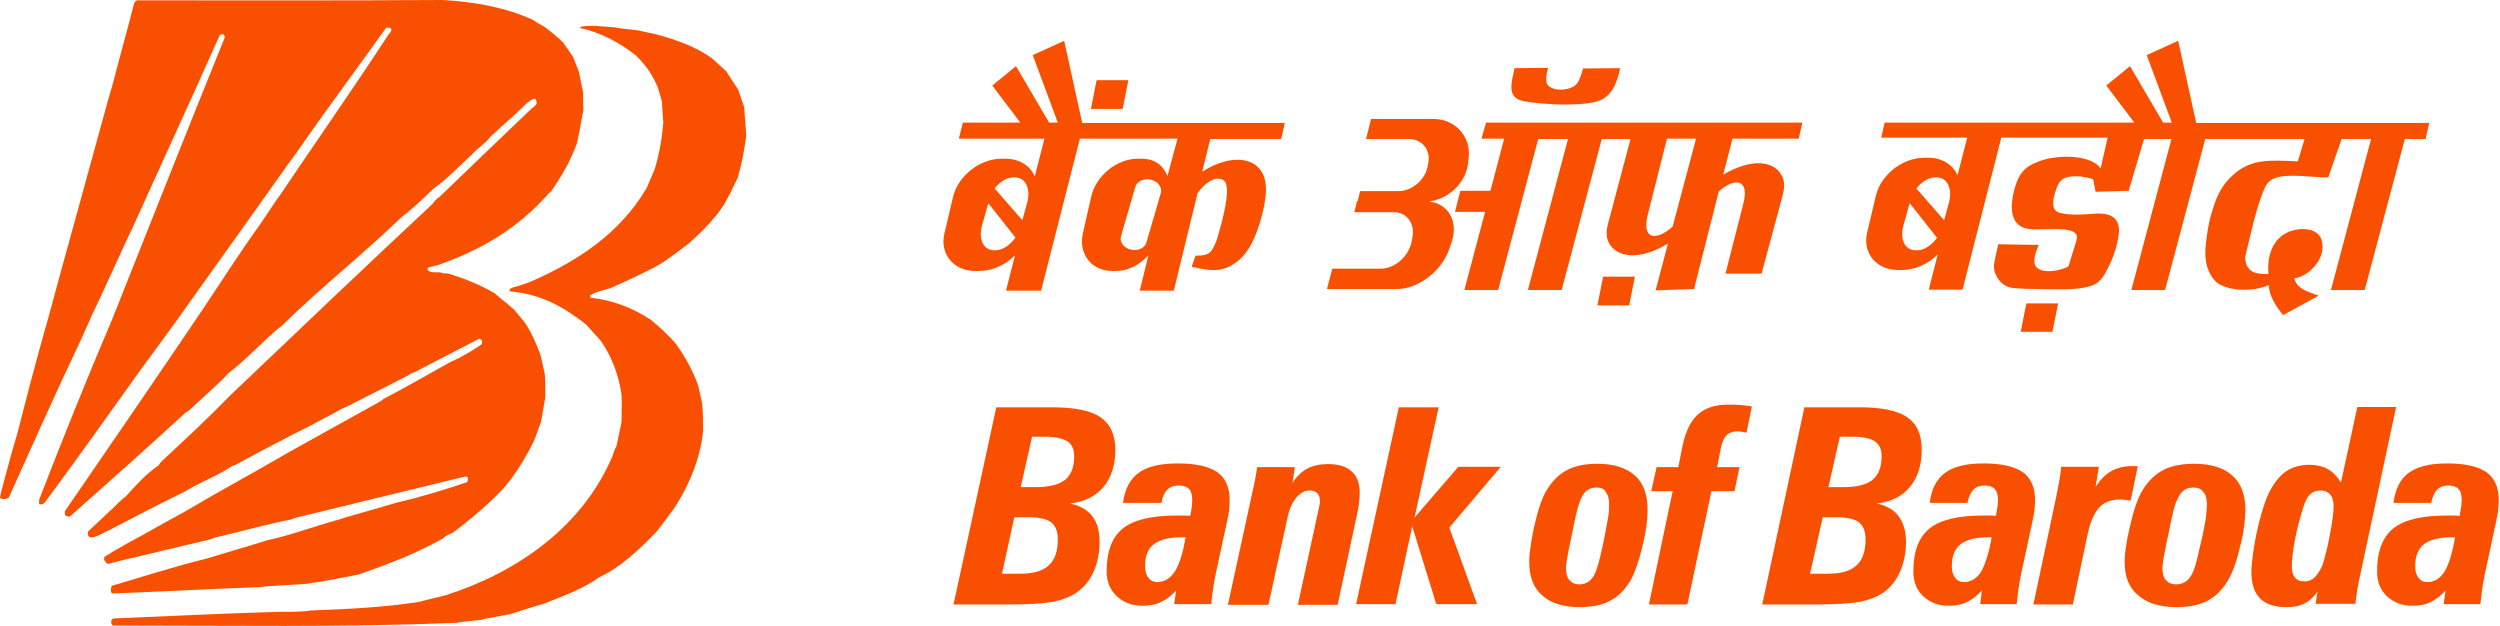 <svg width="679" height="170" viewBox="0 0 679 170" fill="none" xmlns="http://www.w3.org/2000/svg">
<path d="M666.771 145.926H665.863C662.413 145.926 659.961 146.561 658.326 147.832C656.783 149.102 655.966 151.008 655.966 153.73C655.966 155.092 656.238 156.181 656.874 156.907C657.418 157.723 658.236 158.086 659.325 158.086C661.232 158.086 662.776 157.088 664.047 155.092C665.228 152.914 666.136 149.919 666.771 145.926ZM664.229 160.355C662.957 161.807 661.595 162.805 660.143 163.531C658.69 164.257 657.055 164.53 655.239 164.53C652.424 164.53 650.063 163.622 648.247 161.898C646.431 160.174 645.614 157.905 645.614 155.182C645.614 149.828 647.067 145.926 649.972 143.566C652.878 141.207 657.691 140.027 664.32 140.027C665.318 140.027 666.045 140.027 666.59 140.027C667.134 140.027 667.588 140.027 668.042 140.118C668.224 138.938 668.406 138.031 668.496 137.305C668.587 136.579 668.587 136.034 668.587 135.671C668.587 134.401 668.315 133.402 667.679 132.767C667.044 132.132 666.136 131.86 664.955 131.86C663.684 131.86 662.685 132.223 661.868 133.039C661.141 133.856 660.597 135.036 660.324 136.579H650.063C650.517 132.858 651.879 130.135 654.24 128.411C656.601 126.687 660.052 125.87 664.683 125.87C669.495 125.87 673.037 126.687 675.307 128.23C677.577 129.863 678.666 132.404 678.666 135.853C678.666 136.76 678.576 137.668 678.485 138.757C678.303 139.846 678.122 140.935 677.849 142.114L674.762 156.453C674.49 157.723 674.308 158.994 674.126 160.264C673.945 161.535 673.854 162.715 673.672 164.076H663.684L664.229 160.355ZM629.451 160.627C628.452 162.079 627.272 163.259 625.91 163.894C624.547 164.62 622.913 164.893 620.915 164.893C617.737 164.893 615.376 164.076 613.833 162.533C612.289 160.99 611.472 158.54 611.472 155.273C611.472 154.003 611.653 152.369 611.926 150.373C612.198 148.376 612.561 146.198 613.106 143.839C613.651 141.298 614.287 139.12 614.922 137.214C615.558 135.308 616.194 133.765 616.92 132.586C618.191 130.408 619.644 128.774 621.279 127.776C622.913 126.778 624.911 126.233 627.181 126.233C629.088 126.233 630.722 126.596 632.084 127.322C633.446 128.048 634.718 129.319 635.807 131.043L640.257 110.533H650.79L640.62 158.086C640.438 158.812 640.347 159.72 640.166 160.718C639.984 161.716 639.893 162.805 639.712 163.985H628.906L629.451 160.627ZM630.268 133.221C629.088 133.221 628.18 133.584 627.453 134.219C626.727 134.854 626.091 136.125 625.546 137.849C624.638 140.844 623.821 143.748 623.276 146.743C622.731 149.647 622.459 152.006 622.459 153.821C622.459 155.182 622.731 156.181 623.367 156.907C623.912 157.633 624.82 157.905 626 157.905C626.999 157.905 627.816 157.542 628.543 156.907C629.269 156.271 629.996 155.182 630.631 153.821C630.995 153.004 631.267 151.915 631.63 150.554C631.993 149.193 632.357 147.559 632.72 145.654C633.083 143.748 633.355 142.114 633.537 140.753C633.719 139.392 633.809 138.303 633.809 137.486C633.809 136.034 633.446 135.036 632.901 134.31C632.266 133.584 631.358 133.221 630.268 133.221ZM595.672 132.404C594.491 132.404 593.583 132.767 592.857 133.402C592.131 134.038 591.495 135.127 590.95 136.579C590.769 137.032 590.587 137.668 590.315 138.666C590.042 139.664 589.86 140.662 589.588 141.933C589.406 142.659 589.225 143.657 588.952 145.018C587.863 150.01 587.318 153.095 587.318 154.184C587.318 155.636 587.59 156.816 588.226 157.542C588.862 158.268 589.77 158.722 591.041 158.722C592.221 158.722 593.129 158.359 593.947 157.723C594.764 157.088 595.4 155.999 595.944 154.547C596.217 153.73 596.58 152.551 596.943 150.917C597.306 149.284 597.76 147.469 598.214 145.472C598.578 143.566 598.941 141.933 599.122 140.481C599.304 139.029 599.395 137.849 599.395 136.942C599.395 135.49 599.122 134.401 598.487 133.675C597.851 132.767 596.943 132.404 595.672 132.404ZM577.057 152.641C577.057 151.462 577.148 150.1 577.42 148.558C577.602 147.015 577.965 145.2 578.419 143.294C578.964 140.935 579.509 138.847 580.145 137.032C580.78 135.217 581.507 133.765 582.142 132.767C583.686 130.408 585.502 128.683 587.681 127.594C589.861 126.505 592.585 125.961 595.944 125.961C600.485 125.961 603.935 127.05 606.296 129.137C608.657 131.224 609.837 134.401 609.837 138.394C609.837 139.664 609.746 141.025 609.565 142.477C609.383 144.02 609.111 145.654 608.657 147.469C608.112 149.828 607.567 151.825 606.932 153.64C606.296 155.455 605.57 156.997 604.843 158.086C603.39 160.446 601.483 162.17 599.395 163.259C597.216 164.348 594.491 164.893 591.132 164.893C586.592 164.893 583.141 163.804 580.78 161.716C578.238 159.72 577.057 156.634 577.057 152.641ZM552.268 164.167L558.442 135.036C558.715 133.675 558.987 132.223 559.26 130.861C559.532 129.5 559.714 128.139 559.804 126.778H570.065L569.157 132.223C570.429 130.317 571.791 128.865 573.425 127.957C575.059 127.05 576.876 126.596 579.055 126.596C579.509 126.596 579.781 126.596 580.054 126.596C580.235 126.596 580.508 126.596 580.599 126.687L578.692 135.943C578.601 135.943 578.601 135.943 578.51 135.943C577.239 135.762 576.422 135.671 575.877 135.671C573.425 135.671 571.427 136.397 570.156 137.849C568.794 139.301 567.704 141.751 566.978 145.2L562.983 164.167H552.268ZM540.917 145.926H540.009C536.559 145.926 534.107 146.561 532.473 147.832C530.929 149.102 530.112 151.008 530.112 153.73C530.112 155.092 530.384 156.181 531.02 156.907C531.565 157.723 532.382 158.086 533.471 158.086C535.378 158.086 536.922 157.088 538.193 155.092C539.283 152.914 540.282 149.919 540.917 145.926ZM538.284 160.355C537.013 161.807 535.651 162.805 534.198 163.531C532.745 164.257 531.111 164.53 529.294 164.53C526.48 164.53 524.119 163.622 522.303 161.898C520.487 160.174 519.669 157.905 519.669 155.182C519.669 149.828 521.122 145.926 524.028 143.566C526.934 141.207 531.746 140.027 538.375 140.027C539.374 140.027 540.1 140.027 540.645 140.027C541.19 140.027 541.644 140.027 542.098 140.118C542.279 138.938 542.461 138.031 542.552 137.305C542.643 136.579 542.643 136.034 542.643 135.671C542.643 134.401 542.37 133.402 541.735 132.767C541.099 132.132 540.191 131.86 539.01 131.86C537.739 131.86 536.74 132.223 535.923 133.039C535.197 133.856 534.652 135.036 534.379 136.579H524.119C524.573 132.858 525.935 130.135 528.296 128.411C530.657 126.687 534.107 125.87 538.738 125.87C543.551 125.87 547.092 126.687 549.362 128.23C551.632 129.863 552.722 132.404 552.722 135.853C552.722 136.76 552.631 137.668 552.54 138.757C552.359 139.846 552.177 140.935 551.905 142.114L548.817 156.453C548.545 157.723 548.363 158.994 548.182 160.264C548 161.535 547.909 162.715 547.728 164.076H537.83L538.284 160.355ZM478.626 164.167L490.067 110.624H505.141C511.134 110.624 515.402 111.532 518.035 113.347C520.668 115.162 521.939 118.066 521.939 122.149C521.939 126.324 520.85 129.682 518.761 132.223C516.673 134.764 513.676 136.306 509.681 136.76C512.405 137.305 514.403 138.484 515.674 140.209C516.945 141.933 517.672 144.292 517.672 147.196C517.672 150.1 517.127 152.823 516.037 155.273C514.947 157.723 513.495 159.538 511.588 160.9C509.863 162.079 507.774 162.896 505.232 163.441C502.78 163.894 498.694 164.167 493.064 164.167H478.626ZM491.611 155.818H496.514C500.056 155.818 502.598 155.092 504.233 153.549C505.867 152.097 506.684 149.737 506.684 146.47C506.684 144.292 506.049 142.75 504.868 141.842C503.688 140.935 501.599 140.481 498.694 140.481H495.061L491.611 155.818ZM496.605 132.313H500.51C504.233 132.313 506.957 131.678 508.591 130.317C510.226 128.956 511.043 126.868 511.043 123.874C511.043 121.968 510.407 120.697 509.227 119.881C508.046 119.064 505.958 118.61 503.143 118.61H499.692L496.605 132.313ZM447.844 164.167L454.291 133.402H448.479L449.932 126.868H455.834L456.924 121.333C457.741 117.34 459.103 114.436 461.101 112.621C463.099 110.806 465.823 109.898 469.273 109.898C470.363 109.898 471.453 109.898 472.542 109.989C473.632 110.08 474.721 110.17 475.811 110.352L474.358 117.521C473.813 117.43 473.269 117.34 472.905 117.249C472.542 117.158 472.179 117.158 471.907 117.158C470.635 117.158 469.636 117.521 469.001 118.156C468.274 118.792 467.82 119.881 467.457 121.333L466.368 126.868H472.451L471.089 133.402H464.824L458.286 164.167H447.844ZM433.587 132.404C432.498 132.404 431.499 132.767 430.773 133.402C430.046 134.038 429.41 135.127 428.956 136.579C428.775 137.032 428.593 137.668 428.321 138.666C428.048 139.664 427.867 140.662 427.594 141.933C427.413 142.659 427.231 143.657 426.959 145.018C425.869 150.01 425.324 153.095 425.324 154.184C425.324 155.636 425.597 156.816 426.232 157.542C426.868 158.268 427.776 158.722 428.956 158.722C430.046 158.722 431.045 158.359 431.771 157.723C432.498 157.088 433.224 155.999 433.678 154.547C433.951 153.73 434.314 152.551 434.677 150.917C435.04 149.284 435.494 147.469 435.858 145.472C436.221 143.566 436.493 141.933 436.766 140.481C437.038 139.029 437.038 137.849 437.038 136.942C437.038 135.49 436.766 134.401 436.13 133.675C435.767 132.767 434.859 132.404 433.587 132.404ZM415.336 152.641C415.336 151.462 415.427 150.1 415.699 148.558C415.881 147.015 416.244 145.2 416.607 143.294C417.152 140.935 417.697 138.847 418.332 137.032C418.968 135.217 419.604 133.765 420.33 132.767C421.783 130.408 423.599 128.683 425.778 127.594C427.867 126.505 430.591 125.961 433.86 125.961C438.309 125.961 441.669 127.05 444.03 129.137C446.391 131.224 447.48 134.401 447.48 138.394C447.48 139.664 447.39 141.025 447.208 142.477C447.026 144.02 446.754 145.654 446.3 147.469C445.755 149.828 445.21 151.825 444.575 153.64C443.939 155.455 443.303 156.997 442.577 158.086C441.124 160.446 439.308 162.17 437.129 163.259C435.04 164.348 432.316 164.893 429.047 164.893C424.598 164.893 421.147 163.804 418.877 161.716C416.516 159.72 415.336 156.634 415.336 152.641ZM368.3 164.167L379.922 110.624H390.728L384.19 140.572L396.086 126.778H407.618L393.634 143.294L401.171 164.076H390.092L383.555 142.931L379.014 164.076H368.3V164.167ZM333.522 164.167L340.15 133.675C340.514 132.132 340.786 130.771 340.968 129.772C341.149 128.683 341.331 127.776 341.422 126.868H351.683L351.047 131.134C352.227 129.319 353.589 128.048 355.133 127.231C356.677 126.415 358.584 126.052 360.763 126.052C363.578 126.052 365.666 126.687 367.119 128.048C368.572 129.319 369.298 131.315 369.298 133.856C369.298 134.764 369.208 135.671 369.117 136.488C369.026 137.305 368.935 138.121 368.754 138.847L363.305 164.257H352.5L358.039 138.757C358.22 138.031 358.311 137.395 358.402 137.032C358.493 136.669 358.493 136.306 358.493 136.125C358.493 135.127 358.22 134.401 357.766 133.947C357.312 133.493 356.586 133.221 355.678 133.221C354.316 133.221 353.045 133.947 351.955 135.308C350.865 136.669 350.048 138.575 349.594 141.025L344.509 164.257H333.522V164.167ZM321.99 145.926H320.991C317.54 145.926 314.998 146.561 313.363 147.832C311.729 149.102 311.003 151.008 311.003 153.73C311.003 155.092 311.275 156.181 311.911 156.907C312.455 157.723 313.363 158.086 314.362 158.086C316.269 158.086 317.904 157.088 319.175 155.092C320.446 152.914 321.354 149.919 321.99 145.926ZM319.447 160.355C318.176 161.807 316.814 162.805 315.27 163.531C313.817 164.257 312.092 164.53 310.367 164.53C307.461 164.53 305.1 163.622 303.284 161.898C301.468 160.174 300.56 157.905 300.56 155.182C300.56 149.828 302.013 145.926 304.919 143.566C307.824 141.207 312.728 140.027 319.447 140.027C320.446 140.027 321.173 140.027 321.717 140.027C322.262 140.027 322.716 140.027 323.261 140.118C323.533 138.938 323.624 138.031 323.715 137.305C323.806 136.579 323.806 136.034 323.806 135.671C323.806 134.401 323.533 133.402 322.898 132.767C322.262 132.132 321.354 131.86 320.083 131.86C318.812 131.86 317.813 132.223 316.996 133.039C316.178 133.856 315.724 135.036 315.452 136.579H305.009C305.463 132.858 306.916 130.135 309.277 128.411C311.638 126.687 315.179 125.87 319.901 125.87C324.805 125.87 328.346 126.687 330.616 128.23C332.886 129.863 333.976 132.404 333.976 135.853C333.976 136.76 333.885 137.668 333.794 138.757C333.613 139.846 333.431 140.935 333.159 142.114L330.071 156.453C329.799 157.723 329.617 158.994 329.436 160.264C329.254 161.535 329.072 162.715 328.982 164.076H318.902L319.447 160.355ZM258.972 164.167L270.595 110.624H285.85C291.934 110.624 296.292 111.532 298.926 113.347C301.559 115.162 302.921 118.066 302.921 122.149C302.921 126.324 301.831 129.682 299.743 132.223C297.654 134.764 294.567 136.306 290.572 136.76C293.296 137.305 295.384 138.484 296.656 140.209C298.018 141.933 298.653 144.292 298.653 147.196C298.653 150.1 298.108 152.823 297.019 155.273C295.929 157.723 294.385 159.538 292.479 160.9C290.753 162.079 288.665 162.896 286.122 163.441C283.58 163.894 279.494 164.167 273.773 164.167H258.972ZM272.139 155.818H277.042C280.583 155.818 283.217 155.092 284.851 153.549C286.486 152.097 287.303 149.737 287.303 146.47C287.303 144.292 286.667 142.75 285.487 141.842C284.215 140.935 282.218 140.481 279.221 140.481H275.498L272.139 155.818ZM277.224 132.313H281.128C284.851 132.313 287.575 131.678 289.3 130.317C290.935 128.956 291.752 126.868 291.752 123.874C291.752 121.968 291.117 120.697 289.936 119.881C288.665 119.064 286.667 118.61 283.761 118.61H280.311L277.224 132.313Z" fill="#F94F00"/>
<path fill-rule="evenodd" clip-rule="evenodd" d="M550.361 82.401H558.987L557.444 90.115H548.817L550.361 82.401ZM526.207 64.433C524.754 66.52 522.666 67.972 520.759 67.972H520.214C517.399 67.972 515.946 64.977 516.945 61.347L518.67 55.176L526.116 64.614L526.207 64.433ZM525.571 48.188H526.026C528.84 48.188 530.293 51.183 529.385 54.813L528.023 59.804L520.486 51.183C521.939 49.368 523.755 48.188 525.571 48.188ZM511.86 33.305H579.69L572.063 23.232L578.51 17.968L587.5 33.305H589.86L583.05 14.974L591.586 11.072L596.489 33.396H659.779L658.78 37.752H653.151L642.254 78.771H633.083L643.979 37.752H635.989L632.357 48.188C628.452 48.188 622.913 47.281 619.19 48.007C616.012 48.642 615.376 50.185 614.377 52.816C612.289 58.443 611.199 64.07 609.746 69.968C610.11 73.78 612.198 74.506 616.103 74.415C615.74 70.603 616.648 65.34 621.188 63.162C624.184 61.71 629.451 61.619 630.541 65.159C632.084 70.24 626.818 75.232 623.095 75.595C624.093 78.68 626.364 78.953 629.723 80.314L620.098 85.577C617.919 82.945 616.284 80.223 616.194 77.41C612.743 79.043 606.841 79.225 603.209 77.41C602.391 77.047 601.574 76.412 600.848 75.323C599.304 73.144 598.759 70.331 599.032 66.974C599.395 63.616 599.849 60.258 600.939 56.991C602.119 53.089 603.481 50.185 606.568 47.462C611.381 43.106 616.466 43.469 624.093 43.832L625.91 37.752H598.941L588.044 78.771H578.873L589.77 37.752H582.324L578.147 51.818L569.157 52.09L568.522 48.733C566.796 48.007 563.891 47.644 561.984 48.007C559.441 48.461 558.896 50.003 558.17 52.272C557.444 54.541 557.262 56.991 558.987 57.626C561.802 58.715 566.706 58.171 569.611 57.989C573.425 57.898 575.695 59.35 575.513 62.98C575.15 66.701 573.97 70.059 572.335 73.144C571.337 75.232 570.156 76.775 568.522 77.41C564.617 79.043 557.534 78.499 553.357 78.499C551.087 78.499 548.908 78.408 546.82 78.227C545.912 78.136 545.094 77.864 544.277 77.319C543.551 76.865 542.915 76.139 542.37 75.232C541.281 73.235 541.462 72.055 541.916 69.968L542.733 66.338L553.721 66.52C552.54 69.242 552.177 71.239 552.903 72.328C554.447 74.597 559.986 73.507 561.802 72.328L563.981 65.249C564.435 63.616 563.437 62.89 561.984 62.527C559.986 62.073 557.716 62.255 555.718 62.255C553.539 62.255 550.542 62.617 548.636 61.347C545.457 59.26 546.275 53.815 547.455 50.276C548.454 47.281 549.725 45.556 552.631 44.286C558.806 41.473 568.522 42.199 570.519 45.829L572.426 37.389H543.551L533.017 78.68H523.846L526.298 69.061C523.755 71.692 520.123 73.326 516.491 73.326H515.492C509.59 73.326 505.776 68.698 507.138 63.071L509.499 53.089C510.861 47.462 516.764 42.834 522.666 42.834H523.665C527.478 42.834 530.475 44.74 531.655 47.644L534.289 37.389H510.952L511.86 33.305ZM411.341 18.513L420.512 18.422C420.058 19.511 419.604 22.052 420.33 23.05C421.692 24.866 426.505 24.775 428.23 22.778C428.956 21.962 429.683 19.693 429.955 18.604L440.034 18.513C439.126 22.96 437.492 26.68 433.315 27.679C428.412 28.858 418.968 28.405 413.974 27.497C409.07 26.59 410.523 22.597 411.341 18.513ZM435.403 75.141H444.03L442.486 82.945H433.86L435.403 75.141ZM460.647 37.661H452.747L447.662 57.808C445.574 65.249 449.932 65.522 454.291 61.529L460.647 37.661ZM403.622 33.305H489.522L488.524 37.661H470.544L468.002 47.462C476.174 42.653 481.986 43.923 483.893 47.644C485.255 50.185 484.256 52.544 483.62 55.085L478.444 74.324H468.638L473.359 55.811C475.448 48.461 471.18 48.097 466.822 52L460.102 78.499L449.66 78.862L453.019 66.157C444.847 71.057 439.036 69.696 437.038 66.066C435.676 63.525 436.675 61.166 437.31 58.624L442.849 37.752H435.04L424.144 78.771H414.973L425.869 37.752H417.788L406.891 78.771H397.72L403.35 57.535H395.177L396.63 51.818H404.803L408.526 37.661H402.351L403.622 33.305ZM387.913 54.722C393.271 55.176 396.176 59.986 394.269 65.794L393.725 67.337C391.818 73.417 385.371 78.499 379.378 78.499H360.4L361.853 72.963H375.11C378.742 72.963 382.465 69.787 383.373 65.794L383.555 64.796C384.463 60.893 382.193 57.626 378.56 57.626H367.846L368.572 54.632L387.913 54.722ZM387.822 54.722C387.641 54.722 387.459 54.722 387.368 54.722C387.55 54.722 387.732 54.722 387.822 54.722ZM388.095 54.722C393.452 54.087 398.174 49.64 398.719 44.286L398.9 42.834C399.536 37.026 395.177 32.307 389.275 32.307H372.386L371.024 37.752H382.647C386.279 37.752 388.64 40.747 387.913 44.377L387.732 45.284C387.005 48.914 383.464 51.909 379.832 51.909H369.389L368.754 54.632L388.095 54.722ZM312.637 48.824C314.544 49.277 315.724 50.911 315.27 52.453L311.366 65.885C310.912 67.427 309.005 68.244 307.098 67.79C305.191 67.337 304.011 65.703 304.465 64.16L308.369 50.729C308.823 49.187 310.73 48.37 312.637 48.824ZM297.836 21.78H306.462L304.919 29.584H296.292L297.836 21.78ZM275.861 64.433C274.409 66.52 272.32 67.972 270.413 67.972H269.959C267.144 67.972 265.691 64.977 266.69 61.347L268.416 55.176L275.861 64.614V64.433ZM275.226 48.188H275.68C278.495 48.188 279.948 51.183 279.04 54.813L277.678 59.804L270.141 51.183C271.594 49.368 273.41 48.188 275.226 48.188ZM261.514 33.305H277.133L269.505 23.232L275.952 17.968L284.942 33.305H287.303L280.492 14.974L289.028 11.072L293.931 33.396H348.958L347.96 37.752H328.709L326.53 46.645C335.156 41.019 344.691 42.471 343.783 52.816C343.419 56.719 342.057 61.619 340.423 65.159C339.061 68.153 337.245 70.331 334.975 71.783C331.343 74.052 328.437 73.417 324.805 72.691C323.624 72.509 323.533 72.691 323.987 71.511L324.532 69.968C324.714 69.333 324.714 69.424 325.349 69.424C326.257 69.424 327.166 69.333 327.983 68.97C329.345 68.335 330.344 65.885 331.07 63.162C331.797 60.53 334.248 52 332.795 49.459C332.16 48.37 330.253 48.188 328.618 49.187C327.166 50.094 326.076 51.274 325.259 52.453L318.812 78.953H309.55L311.911 69.333C309.459 71.965 306.462 73.598 303.103 73.598H302.104C296.474 73.598 292.842 68.97 294.113 63.343L296.383 53.361C297.654 47.734 303.375 43.106 309.005 43.106H310.004C313.727 43.106 315.906 44.921 317.086 47.825L319.81 37.661H293.296L282.763 78.953H273.228L275.68 69.333C273.137 71.965 269.505 73.598 265.873 73.598H264.874C258.972 73.598 255.158 68.97 256.52 63.343L258.881 53.361C260.243 47.734 266.145 43.106 272.048 43.106H273.047C276.86 43.106 279.857 45.012 281.037 47.916L283.671 37.661H260.425L261.514 33.305Z" fill="#F94F00"/>
<path fill-rule="evenodd" clip-rule="evenodd" d="M158.452 29.766C157.454 35.302 157.454 35.302 156.727 38.841C154.911 43.832 152.55 47.825 149.554 52.181C149.372 52.272 149.281 52.363 149.1 52.453C140.746 61.982 130.757 67.881 118.771 72.055C116.41 72.6 116.41 72.6 116.138 72.781V73.326C116.955 74.143 118.499 73.961 119.498 73.961C120.406 74.234 120.406 74.234 121.858 74.324C126.217 75.686 130.394 77.319 134.389 79.678C134.662 80.041 136.569 81.403 139.656 84.125C140.564 85.214 141.472 86.303 142.38 87.392C144.287 90.115 145.649 93.291 146.83 96.467C147.193 98.101 147.556 99.734 147.919 101.368C148.101 103.183 148.101 103.183 148.101 107.902C147.738 110.171 147.284 112.439 146.92 114.708C146.285 116.069 146.103 117.068 145.013 119.79C142.653 124.509 140.019 128.865 136.569 132.858C132.392 137.214 127.852 141.026 123.039 144.656C122.222 145.019 120.95 145.472 120.406 146.198C112.96 150.373 105.605 153.186 97.523 155.999C92.529 156.998 87.626 157.996 82.54 158.631C73.278 159.176 73.278 159.176 70.645 159.448C62.473 159.72 30.964 161.263 30.419 161.172C29.965 160.718 30.056 159.539 30.419 159.085C38.864 156.635 47.49 153.821 56.026 151.734C56.752 151.462 71.099 147.287 72.552 146.743C78.999 145.382 85.355 142.931 91.712 141.207C93.165 140.663 100.792 138.575 107.875 136.488C114.14 135.036 120.769 133.04 126.853 130.952C127.125 130.589 127.125 130.226 127.125 129.773C126.944 129.682 126.762 129.5 126.671 129.41C126.126 129.41 117.954 131.497 79.816 140.753C79.635 140.844 79.453 140.935 79.362 141.026C72.371 142.387 65.379 144.383 58.387 146.017C57.842 146.198 57.297 146.38 56.843 146.561C30.419 152.823 30.419 152.823 29.784 153.095H29.057C28.512 152.369 28.149 152.279 28.331 151.28C30.328 150.01 30.328 150.01 35.232 147.197C36.503 146.652 48.58 139.755 49.76 139.211C59.386 133.493 69.374 128.139 78.999 122.513C87.081 118.066 95.253 113.438 103.335 108.991C103.607 108.809 103.879 108.628 104.152 108.356C110.326 105.179 116.319 101.64 122.403 98.282C125.218 97.103 128.215 95.287 130.757 93.563C131.211 92.928 130.848 92.111 130.122 92.02C124.219 95.015 118.408 98.101 112.597 101.096C111.688 101.368 111.688 101.368 110.78 102.003C94.073 110.534 94.073 110.534 92.71 111.078C90.804 112.258 85.809 114.708 85.355 115.071C78.091 118.701 70.827 122.513 63.653 126.415C63.381 126.506 63.199 126.506 63.018 126.596C59.113 129.228 54.391 130.952 50.396 133.403C43.404 136.851 36.322 140.481 29.42 144.111C28.603 144.293 23.337 148.013 23.881 144.383C26.333 142.115 28.785 139.755 31.236 137.486C31.963 136.67 33.87 134.945 34.142 134.855C36.776 131.951 39.772 128.593 43.041 126.415C43.222 126.143 43.495 125.87 43.676 125.507C50.033 119.609 56.48 113.619 62.564 107.357C80.815 89.933 99.158 72.509 117.5 55.358C118.045 54.632 118.59 53.906 119.407 53.452C130.576 42.743 131.302 41.926 144.559 29.312C145.467 28.677 145.467 28.677 145.74 28.133C145.74 25.954 144.469 26.953 143.288 27.86C140.019 31.127 136.478 34.031 133.118 37.208C131.847 39.023 129.577 40.293 128.124 42.017C124.946 44.921 121.223 48.824 117.591 51.364C114.957 53.996 111.961 56.719 109.055 58.987C98.613 69.061 87.081 78.136 76.729 88.3C71.644 92.293 67.195 97.466 62.019 101.368C60.657 102.911 60.657 102.911 51.395 111.441C51.032 111.713 50.759 111.895 50.396 112.076C40.044 121.605 29.511 130.952 18.978 140.3C17.797 140.3 17.525 140.027 17.616 138.848C30.238 120.516 42.859 102.094 55.299 83.671C60.384 76.049 65.379 68.244 70.736 60.803C74.55 55.176 74.822 54.632 76.184 52.816C85.9 38.387 96.07 23.867 105.605 9.257C106.785 8.077 106.422 7.351 104.878 7.532C96.797 18.876 88.443 30.038 80.452 41.563C79.09 43.288 76.547 47.099 49.488 84.942C48.852 85.94 39.136 99.19 38.501 100.007C29.784 112.167 21.066 124.509 12.168 136.488C11.714 136.851 11.26 137.214 10.624 136.851V135.762C16.98 119.246 23.7 102.638 30.601 86.394C40.68 61.075 50.759 35.574 61.02 10.255C61.02 9.71 61.02 9.71 60.657 9.257C60.294 9.257 59.93 9.347 59.658 9.62C51.849 27.134 43.767 44.649 35.867 62.164C35.504 62.617 27.241 81.04 24.88 85.759C23.881 88.209 23.064 89.752 21.974 92.293C15.255 106.45 8.808 120.879 2.361 135.218C1.544 135.581 0.817 135.671 0 135.308C0.091 134.31 0.091 134.31 3.269 122.603C3.541 121.968 4.449 118.429 4.722 117.703C4.994 116.432 5.267 115.797 8.354 103.637C9.988 97.556 11.623 91.476 13.348 85.487C13.62 84.216 29.057 28.405 29.239 27.588C29.784 25.773 30.238 24.049 30.782 22.234C32.78 14.429 34.869 7.169 36.412 0.907C36.594 0.454 36.776 0.363 37.139 0.091C64.743 0.091 92.438 0.181 120.133 0C128.578 0.454 137.204 1.906 145.013 5.536C145.831 6.171 145.831 6.171 147.828 7.26C149.554 8.53 151.37 9.982 153.004 11.616C153.912 12.886 154.729 14.157 155.637 15.428C156.182 16.698 156.636 18.059 157.181 19.33C157.544 21.235 157.998 23.141 158.362 24.956C158.362 26.408 158.362 28.042 158.452 29.766ZM202.674 36.935C202.129 40.837 201.493 44.468 200.404 48.188C198.134 52.907 198.134 52.907 196.681 55.539C194.047 59.532 190.688 62.89 187.146 66.066C183.696 68.698 183.696 68.698 179.973 71.329C175.523 73.961 170.62 76.049 165.898 78.227C164.082 78.771 161.903 79.225 160.268 80.223C160.268 80.677 160.268 80.677 160.359 80.858C166.443 81.493 171.801 83.581 176.886 86.939C179.337 89.026 181.698 91.113 183.787 93.654C186.238 97.193 188.145 100.642 189.598 104.635C189.961 106.268 190.324 107.811 190.688 109.445C190.96 111.986 190.96 114.527 190.96 117.158C190.143 124.6 187.419 131.225 183.423 137.577C180.881 141.116 180.881 141.116 178.338 144.383C173.98 148.921 168.622 154.094 162.811 156.725C158.543 159.902 152.823 161.898 147.919 163.895C144.832 164.802 141.654 165.8 138.566 166.799C131.574 168.069 131.574 168.069 130.848 168.341C125.491 168.886 125.491 168.886 124.038 169.158C92.983 170.429 61.565 169.884 30.51 169.884C30.147 169.249 29.965 168.341 30.782 167.978C45.674 167.343 60.657 166.617 75.549 166.163C78.454 166.163 81.632 166.254 84.447 165.8C94.436 165.437 104.152 164.984 114.049 163.441C114.685 163.169 117.318 162.624 121.223 161.626C140.564 155.364 158.18 143.113 166.352 123.874C166.897 122.15 166.897 122.15 167.442 121.151C167.896 118.973 168.35 116.795 168.804 114.617C168.895 109.263 168.895 109.263 168.804 107.176C168.078 102.003 166.171 96.83 163.174 92.565C161.812 91.113 160.541 89.57 159.179 88.118C152.823 83.127 146.557 79.769 138.385 79.134C138.385 78.499 138.566 78.408 139.111 78.136C141.109 77.591 141.109 77.591 143.924 76.593C156.818 70.966 168.35 63.434 175.614 51.092C176.341 49.459 177.067 47.734 177.794 46.01C179.065 41.836 179.791 37.661 180.154 33.305C179.973 31.399 179.882 29.494 179.791 27.588C179.428 26.408 179.065 25.138 178.702 23.867C177.158 20.146 175.523 17.878 172.709 15.065C168.259 11.525 163.265 8.893 157.635 7.623C157.635 7.532 157.635 7.351 157.726 7.26C160.632 6.715 164.173 7.26 167.079 7.441C168.441 7.714 168.441 7.714 173.344 8.258C174.979 8.621 176.613 8.984 178.338 9.347C183.605 10.799 188.872 12.614 193.321 15.79C194.592 16.97 195.954 18.15 197.226 19.33C198.315 21.054 199.405 22.688 200.494 24.321C201.039 25.954 201.584 27.497 202.129 29.131C202.22 31.49 202.583 34.213 202.674 36.935Z" fill="#F94F00"/>
</svg>
